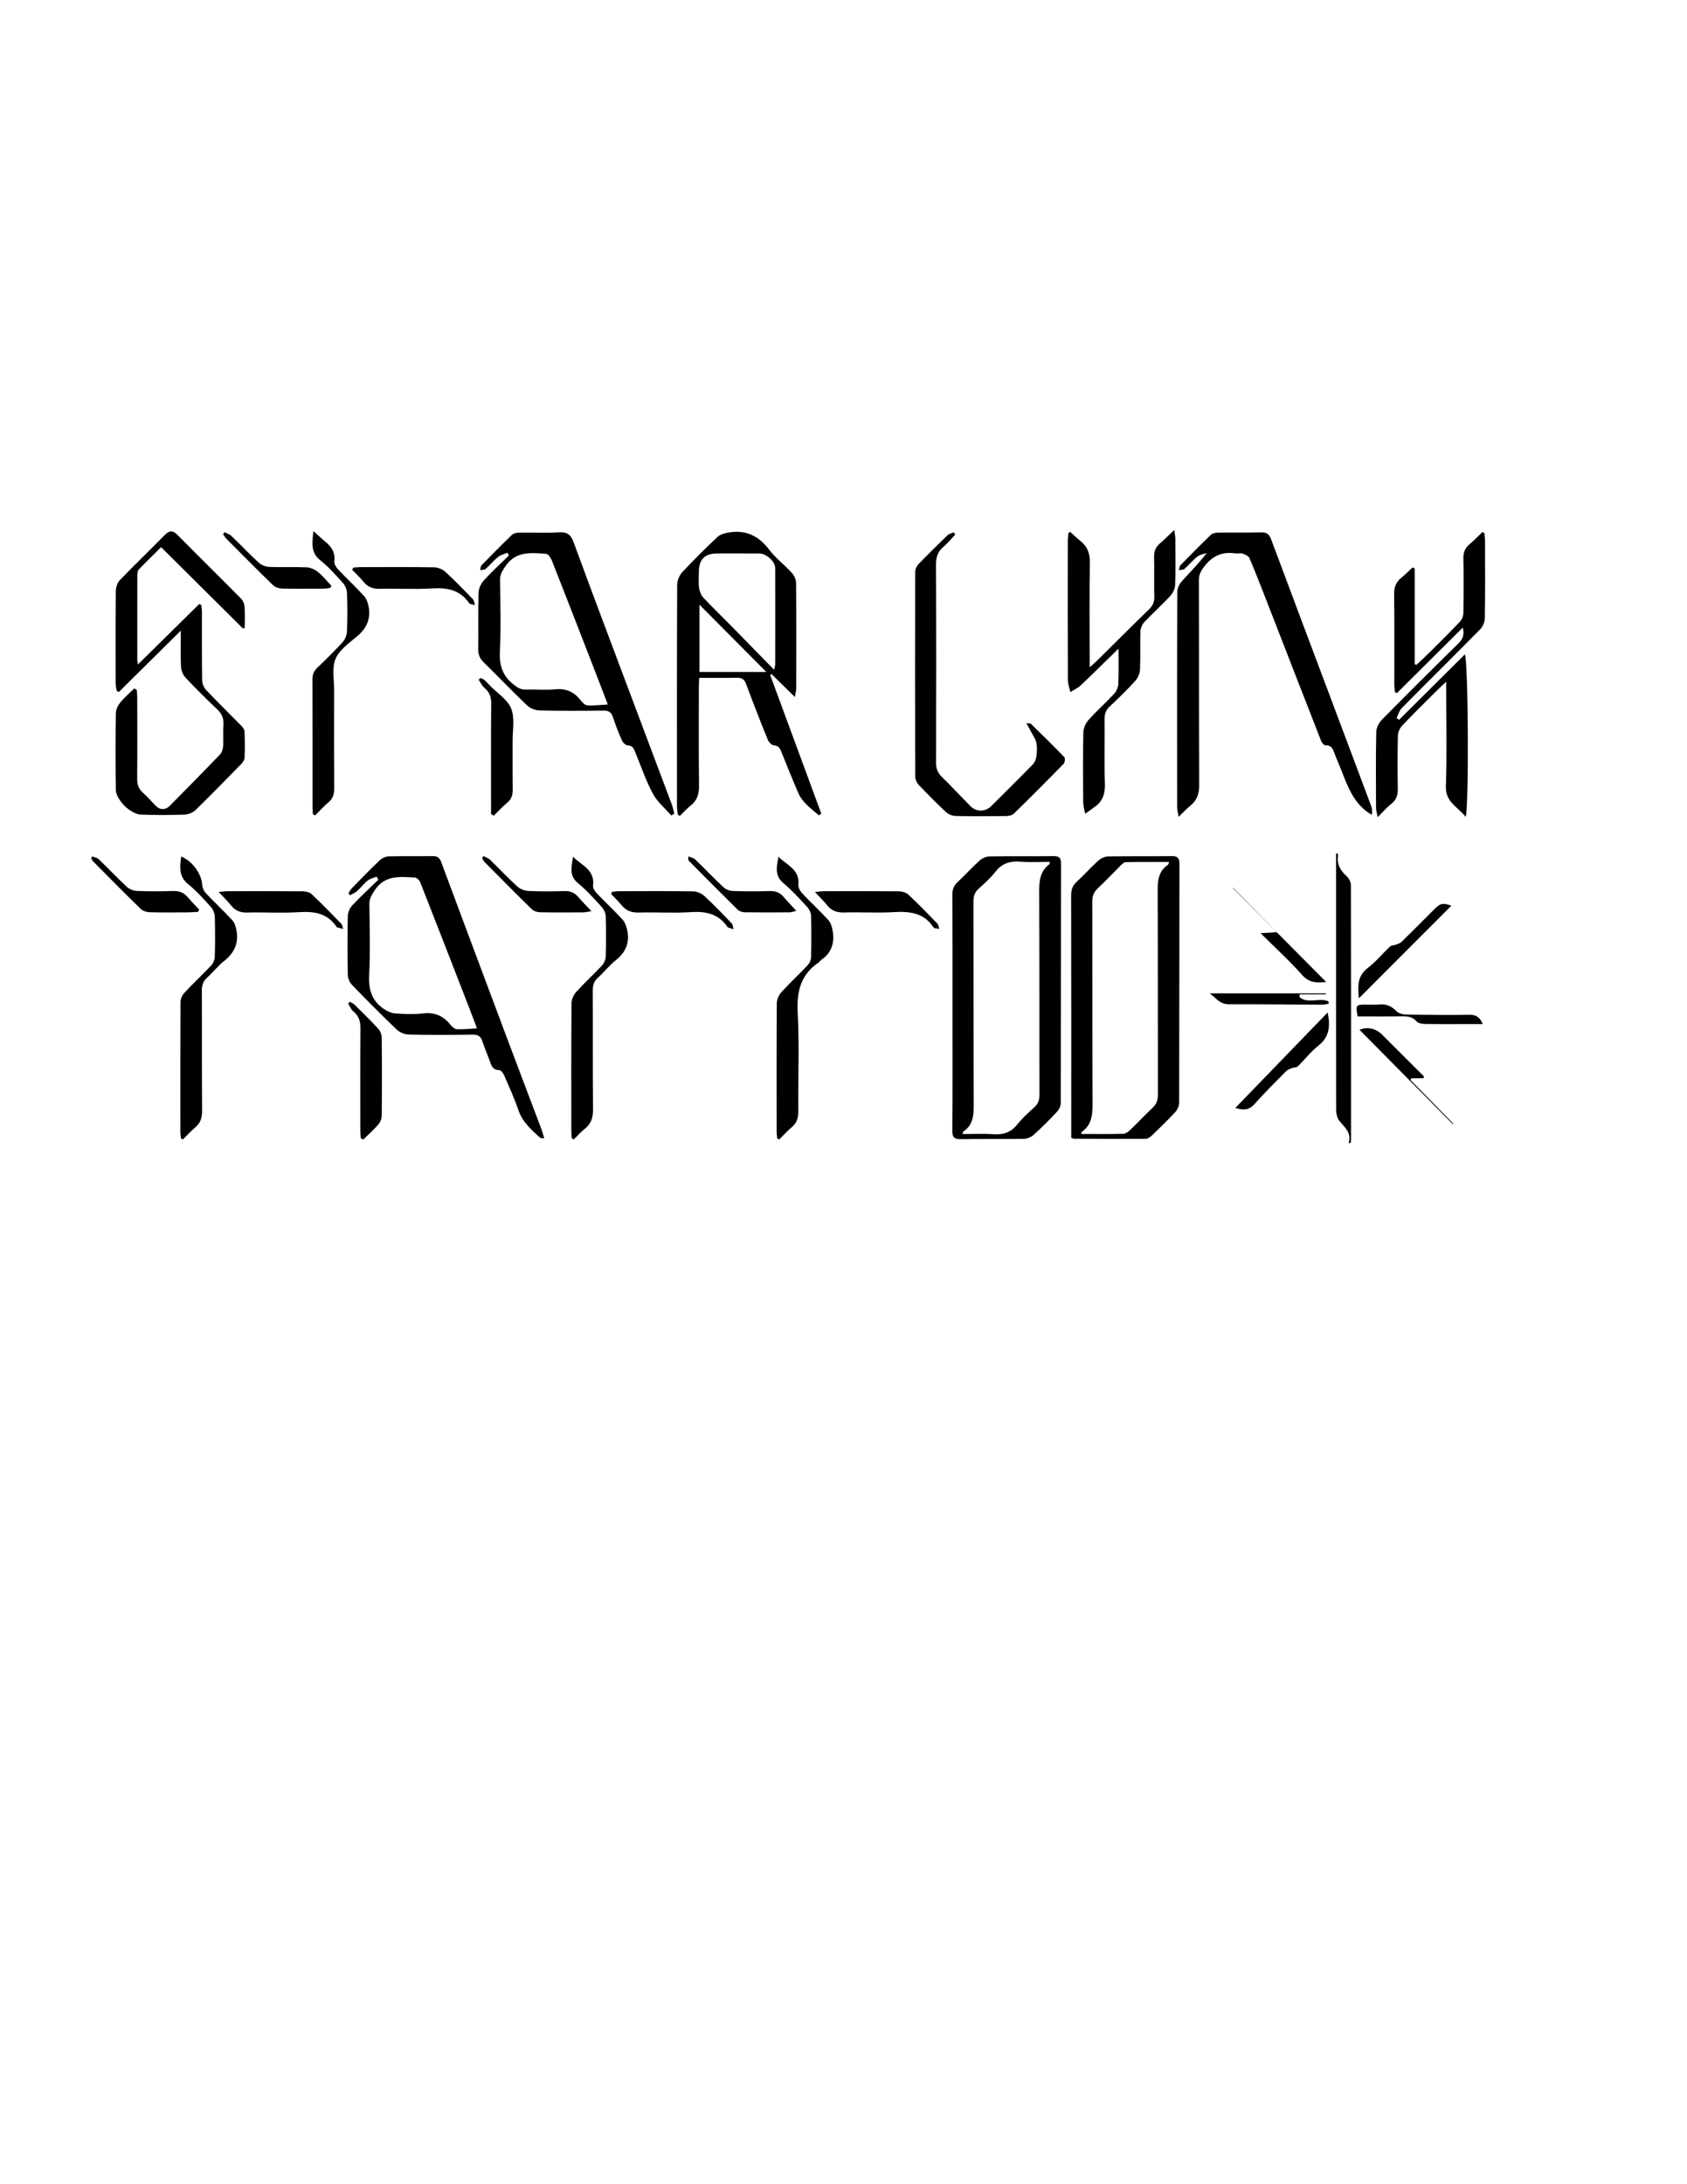 <?xml version="1.0" encoding="utf-8"?>
<!-- Generator: Adobe Illustrator 26.0.1, SVG Export Plug-In . SVG Version: 6.00 Build 0)  -->
<svg version="1.1" id="Layer_1" xmlns="http://www.w3.org/2000/svg" xmlns:xlink="http://www.w3.org/1999/xlink" x="0px" y="0px"
	 viewBox="0 0 612 792" style="enable-background:new 0 0 612 792;" xml:space="preserve"  >
<g>
	<g>
		<path d="M245.92,295.48c-0.11-0.98-0.33-1.97-0.33-2.95c-0.02-26.86-0.05-53.72,0.07-80.57c0.01-1.53,0.83-3.39,1.88-4.52
			c4.09-4.38,8.36-8.6,12.71-12.72c0.95-0.89,2.49-1.35,3.84-1.59c6.18-1.12,10.97,0.98,14.83,6.04c2.4,3.15,5.67,5.63,8.36,8.58
			c0.84,0.92,1.51,2.4,1.52,3.63c0.11,12.69,0.07,25.38,0.05,38.07c0,0.81-0.23,1.61-0.48,3.29c-3.2-3.13-5.85-5.73-8.5-8.33
			c-0.16,0.11-0.31,0.23-0.47,0.34c6.19,16.77,12.37,33.54,18.56,50.31c-0.31,0.19-0.62,0.38-0.93,0.56
			c-2.77-2.42-5.89-4.54-7.44-8.11c-2.15-4.94-4.13-9.95-6.15-14.94c-0.51-1.27-1.02-2.2-2.71-2.3c-0.79-0.05-1.84-1.17-2.2-2.05
			c-2.71-6.68-5.34-13.4-7.85-20.16c-0.66-1.78-1.59-2.36-3.44-2.31c-4.42,0.12-8.84,0.04-13.57,0.04
			c-0.05,1.21-0.14,2.21-0.14,3.22c-0.01,11.91-0.09,23.82,0.06,35.72c0.04,3-0.55,5.39-2.96,7.31c-1.44,1.14-2.67,2.53-3.99,3.81
			C246.41,295.75,246.16,295.61,245.92,295.48z M280.83,242.87c0.26-1.29,0.39-1.62,0.39-1.94c0.01-11.65,0.04-23.29,0-34.94
			c-0.01-2.4-3.2-5.28-5.76-5.3c-5.04-0.03-10.08-0.01-15.12-0.01c-4.68,0-6.8,2.1-6.81,6.74c0,1.91-0.19,3.85,0.07,5.73
			c0.18,1.26,0.73,2.67,1.58,3.58c3.26,3.5,6.72,6.8,10.07,10.21C270.29,232.06,275.3,237.21,280.83,242.87z M277.99,243.65
			c-8.05-8.1-16.17-16.27-24.24-24.39c0,7.94,0,16.11,0,24.39C262.08,243.65,270.21,243.65,277.99,243.65z"/>
		<path d="M427.56,296.21c-0.26-1.66-0.52-2.54-0.52-3.41c-0.02-26.09-0.05-52.17,0.05-78.26c0-1.29,0.79-2.82,1.68-3.81
			c2.94-3.29,6.1-6.38,8.99-10.22c-1.14,0.42-2.48,0.58-3.38,1.3c-1.69,1.35-3.07,3.07-4.7,4.5c-0.44,0.39-1.32,0.28-2,0.4
			c0.18-0.6,0.19-1.37,0.57-1.77c3.64-3.73,7.31-7.45,11.07-11.05c0.59-0.56,1.72-0.75,2.6-0.77c5.22-0.07,10.44,0.06,15.65-0.08
			c2.02-0.05,2.89,0.72,3.57,2.53c7.4,19.86,14.88,39.69,22.34,59.53c4.65,12.36,9.3,24.71,13.92,37.08
			c0.35,0.93,0.52,1.92,0.24,3.3c-0.57-0.38-1.16-0.74-1.72-1.15c-4.78-3.54-6.9-8.77-8.93-14.06c-0.93-2.43-2.02-4.8-2.93-7.24
			c-0.58-1.54-1.09-2.86-3.18-2.75c-0.53,0.03-1.37-0.99-1.64-1.69c-6.65-16.98-13.24-33.99-19.86-50.99
			c-1.99-5.1-3.96-10.21-6.12-15.23c-0.33-0.77-1.56-1.31-2.48-1.63c-0.78-0.27-1.74,0.06-2.59-0.07
			c-4.61-0.71-8.17,0.78-11.11,4.49c-1.31,1.65-2.17,3.06-2.16,5.26c0.08,24.69-0.01,49.39,0.12,74.08c0.02,3.24-0.74,5.7-3.27,7.7
			C430.46,293.25,429.32,294.52,427.56,296.21z"/>
		<path d="M388.62,412.56c0-0.99,0-1.93,0-2.87c0-28.34,0.02-56.68-0.04-85.02c0-2.09,0.55-3.59,2.09-5
			c2.69-2.46,5.11-5.22,7.82-7.65c0.92-0.82,2.37-1.46,3.58-1.48c7.65-0.13,15.3,0,22.95-0.11c2.13-0.03,2.85,0.6,2.85,2.79
			c-0.06,28.86-0.02,57.72-0.1,86.58c0,1.15-0.59,2.54-1.37,3.39c-2.76,3-5.7,5.85-8.65,8.67c-0.57,0.55-1.46,1.08-2.21,1.08
			c-8.69,0.05-17.38,0.01-26.08-0.03C389.31,412.92,389.15,412.79,388.62,412.56z M392.26,411.18c5.24,0,10.26,0.06,15.27-0.06
			c0.82-0.02,1.75-0.71,2.4-1.33c2.76-2.64,5.37-5.45,8.16-8.05c1.46-1.36,1.97-2.82,1.97-4.81c-0.06-24.42,0.02-48.84-0.09-73.26
			c-0.02-3.96,0.06-7.62,3.73-10.1c0.17-0.11,0.19-0.43,0.43-1.02c-5.38,0-10.55-0.04-15.71,0.06c-0.64,0.01-1.36,0.7-1.89,1.23
			c-2.78,2.75-5.45,5.61-8.3,8.29c-1.45,1.36-1.99,2.81-1.98,4.79c0.06,23.99-0.02,47.97,0.09,71.96c0.02,4.43,0.17,8.67-3.93,11.6
			C392.35,410.51,392.37,410.63,392.26,411.18z"/>
		<path d="M49.6,250.1c0.07,1,0.19,2,0.19,3c0.01,9.74,0.06,19.48-0.03,29.22c-0.02,2.06,0.46,3.66,2.02,5.06
			c1.68,1.5,3.16,3.22,4.74,4.84c1.49,1.53,3.5,1.56,5.04,0c6.11-6.18,12.22-12.36,18.24-18.63c0.68-0.71,1.07-1.95,1.14-2.97
			c0.16-2.6-0.1-5.23,0.1-7.82c0.18-2.39-0.62-4.07-2.35-5.7c-3.92-3.69-7.74-7.5-11.43-11.43c-0.9-0.96-1.53-2.54-1.6-3.87
			c-0.2-4.07-0.07-8.15-0.07-13.13c-7.85,7.77-15.16,15-22.47,22.24c-0.27-0.13-0.53-0.26-0.8-0.38c-0.12-0.87-0.35-1.75-0.36-2.62
			c-0.02-11.22-0.06-22.44,0.05-33.65c0.01-1.33,0.58-2.98,1.48-3.92c5.31-5.5,10.84-10.79,16.19-16.26
			c1.71-1.75,2.98-1.88,4.75-0.08c7.64,7.73,15.39,15.35,23.03,23.08c0.71,0.72,1.2,1.93,1.27,2.95c0.17,2.59,0.04,5.2,0.03,7.8
			c-0.25-0.02-0.5-0.03-0.74-0.05c-9.81-9.74-19.62-19.49-29.58-29.38c-2.98,2.95-5.58,5.48-8.09,8.1
			c-0.41,0.43-0.53,1.28-0.53,1.93c-0.03,10.35-0.02,20.7-0.01,31.04c0,0.31,0.1,0.62,0.25,1.45c7.61-7.51,14.91-14.7,22.21-21.89
			c0.24,0.09,0.49,0.18,0.73,0.27c0.09,0.87,0.25,1.74,0.25,2.61c0.02,8.26-0.05,16.52,0.08,24.78c0.02,1.21,0.66,2.68,1.49,3.56
			c4.12,4.35,8.43,8.54,12.62,12.82c0.57,0.58,1.24,1.39,1.27,2.13c0.14,3.21,0.14,6.44,0.01,9.65c-0.03,0.75-0.64,1.59-1.21,2.18
			c-5.46,5.6-10.92,11.21-16.52,16.66c-0.99,0.96-2.68,1.64-4.07,1.69c-5.3,0.19-10.61,0.21-15.91-0.01
			c-1.46-0.06-3.02-0.98-4.29-1.85c-1.26-0.87-2.37-2.08-3.24-3.36c-0.74-1.08-1.44-2.46-1.46-3.71c-0.12-9.3-0.13-18.61,0.01-27.91
			c0.02-1.31,0.79-2.8,1.64-3.85c1.5-1.83,3.33-3.39,5.03-5.06C49.01,249.78,49.31,249.94,49.6,250.1z"/>
		<path d="M345.53,367.17c0-14.25,0.03-28.5-0.04-42.75c-0.01-1.9,0.51-3.27,1.9-4.56c2.73-2.54,5.23-5.34,8-7.84
			c0.92-0.83,2.38-1.46,3.61-1.48c7.73-0.13,15.47-0.02,23.2-0.1c2.01-0.02,2.73,0.59,2.72,2.67c-0.05,28.94-0.02,57.87-0.09,86.81
			c0,1.06-0.58,2.36-1.32,3.15c-2.73,2.92-5.55,5.76-8.51,8.43c-0.91,0.83-2.38,1.43-3.61,1.45c-7.56,0.13-15.12-0.03-22.68,0.12
			c-2.45,0.05-3.26-0.56-3.24-3.14C345.59,395.67,345.53,381.42,345.53,367.17z M349.24,411.21c3.84,0,7.5-0.2,11.12,0.06
			c3.57,0.26,6.34-0.62,8.65-3.51c1.83-2.29,4.05-4.31,6.24-6.27c1.44-1.29,1.84-2.7,1.84-4.57c-0.05-24.41,0.04-48.83-0.11-73.24
			c-0.02-4.1,0.23-7.74,3.79-10.37c0.08-0.06,0.01-0.31,0.01-0.8c-3.53,0-7.07,0.21-10.58-0.06c-3.74-0.29-6.68,0.57-9.08,3.66
			c-1.75,2.24-3.92,4.18-6.06,6.09c-1.51,1.35-1.93,2.86-1.92,4.82c0.05,24.15-0.01,48.31,0.08,72.46c0.02,4.17,0.22,8.2-3.81,10.87
			C349.31,410.4,349.34,410.65,349.24,411.21z"/>
		<path d="M243.53,295.71c-2.27-2.62-5.1-4.94-6.7-7.93c-2.57-4.81-4.33-10.04-6.4-15.11c-0.51-1.26-0.95-2.28-2.66-2.37
			c-0.76-0.04-1.78-0.99-2.13-1.78c-1.24-2.77-2.35-5.62-3.29-8.5c-0.59-1.79-1.55-2.38-3.41-2.36c-7.74,0.09-15.48,0.14-23.21-0.05
			c-1.55-0.04-3.43-0.79-4.55-1.85c-5.35-5.09-10.44-10.45-15.72-15.61c-1.43-1.4-2.01-2.85-1.98-4.83
			c0.09-6.78-0.08-13.56,0.12-20.34c0.05-1.54,0.87-3.34,1.91-4.5c2.88-3.18,6.07-6.08,9.14-9.08c-0.2-0.33-0.4-0.65-0.6-0.98
			c-1.13,0.49-2.43,0.78-3.35,1.53c-1.61,1.31-2.94,2.96-4.51,4.33c-0.46,0.4-1.33,0.33-2.01,0.47c0.16-0.6,0.13-1.38,0.5-1.77
			c3.64-3.74,7.31-7.45,11.07-11.05c0.59-0.56,1.71-0.79,2.59-0.8c4.87-0.08,9.75,0.17,14.6-0.11c2.99-0.17,4.2,0.99,5.18,3.67
			c6.25,17.04,12.67,34.03,19.05,51.02c5.5,14.64,11.03,29.27,16.52,43.92c0.41,1.09,0.62,2.26,0.93,3.39
			C244.26,295.25,243.89,295.48,243.53,295.71z M220.5,255.45c-1.82-4.73-3.46-9.02-5.12-13.3c-5.03-12.95-10.05-25.91-15.15-38.83
			c-0.39-0.99-1.34-2.44-2.12-2.5c-5.51-0.4-11.12-1.07-14.87,4.67c-0.98,1.51-1.84,2.74-1.82,4.62c0.08,8.78,0.34,17.57-0.08,26.32
			c-0.24,4.97,1.06,8.67,4.94,11.75c1.44,1.14,2.66,1.96,4.57,1.88c3.47-0.14,6.98,0.24,10.42-0.11c4.05-0.42,7.02,0.89,9.43,4.05
			c0.59,0.78,1.56,1.72,2.4,1.77C215.4,255.91,217.73,255.6,220.5,255.45z"/>
		<path d="M136.65,317.9c-1.08,0.43-2.32,0.65-3.19,1.34c-1.42,1.12-2.54,2.62-3.9,3.83c-0.73,0.65-1.69,1.05-2.54,1.56
			c-0.21-0.25-0.42-0.5-0.63-0.75c0.45-0.64,0.81-1.36,1.36-1.92c3.35-3.41,6.67-6.85,10.14-10.13c0.78-0.74,2.08-1.28,3.16-1.31
			c5.3-0.13,10.6-0.01,15.91-0.09c1.63-0.02,2.49,0.53,3.08,2.1c7.96,21.41,15.97,42.8,24,64.19c4.12,10.98,8.3,21.93,12.44,32.9
			c0.35,0.93,0.57,1.9,0.96,3.2c-0.84-0.16-1.34-0.09-1.58-0.32c-3.11-2.88-6.32-5.61-7.78-9.9c-1.48-4.35-3.4-8.55-5.23-12.77
			c-0.33-0.76-1.19-1.83-1.8-1.82c-2.07,0.03-2.64-1.25-3.19-2.8c-0.91-2.53-2.01-5-2.83-7.56c-0.6-1.86-1.58-2.52-3.58-2.49
			c-7.73,0.12-15.47,0.14-23.21-0.03c-1.46-0.03-3.24-0.77-4.3-1.78c-5.53-5.28-10.92-10.71-16.23-16.22
			c-0.86-0.89-1.52-2.38-1.54-3.61c-0.14-7.13-0.15-14.26,0-21.38c0.03-1.31,0.72-2.89,1.62-3.85c3.02-3.22,6.28-6.21,9.45-9.29
			C137.04,318.63,136.84,318.27,136.65,317.9z M173.03,372.88c-1.03-2.72-1.89-5.06-2.8-7.38c-5.91-15.22-11.82-30.45-17.8-45.64
			c-0.28-0.72-1.25-1.63-1.94-1.67c-5.41-0.26-10.94-1-14.61,4.72c-1.03,1.6-1.89,2.89-1.87,4.84c0.07,8.6,0.36,17.23-0.09,25.81
			c-0.27,5.26,0.97,9.36,5.33,12.29c1.2,0.8,2.68,1.52,4.07,1.62c3.37,0.23,6.81,0.39,10.15,0c4.35-0.52,7.51,0.99,10.11,4.32
			c0.53,0.68,1.5,1.39,2.29,1.42C168.1,373.29,170.35,373.03,173.03,372.88z"/>
		<path d="M531.71,296.2c-2.99-3.74-7.38-5.36-7.18-11.08c0.4-11.46,0.12-22.95,0.12-34.43c0-0.93,0-1.85,0-3.49
			c-1.7,1.61-2.95,2.74-4.14,3.93c-4,3.99-8.03,7.95-11.9,12.06c-0.84,0.89-1.47,2.36-1.5,3.58c-0.15,6.34-0.15,12.69-0.03,19.04
			c0.05,2.34-0.42,4.17-2.36,5.68c-1.6,1.25-2.94,2.84-4.93,4.82c-0.31-1.63-0.6-2.48-0.6-3.33c-0.03-9.22-0.12-18.43,0.08-27.65
			c0.03-1.51,1.02-3.32,2.12-4.43c9.15-9.29,18.39-18.48,27.7-27.61c1.61-1.58,2.21-3.15,1.56-5.72
			c-8.1,8.05-15.98,15.9-23.87,23.74c-0.24-0.1-0.49-0.2-0.73-0.3c-0.08-0.96-0.23-1.93-0.23-2.89c-0.02-10.87,0.08-21.74-0.07-32.6
			c-0.04-2.6,0.68-4.49,2.67-6.08c1.42-1.14,2.71-2.46,4.05-3.69c0.25,0.14,0.5,0.27,0.75,0.41c0,11.56,0,23.12,0,34.68
			c0.21,0.08,0.42,0.17,0.63,0.25c1.66-1.57,3.35-3.12,4.97-4.73c3.64-3.62,7.29-7.21,10.81-10.94c0.73-0.78,1.23-2.09,1.24-3.17
			c0.11-6.52,0.14-13.04,0.01-19.56c-0.04-2.17,0.46-3.85,2.15-5.27c1.67-1.41,3.19-3,4.77-4.51c0.23,0.12,0.47,0.24,0.7,0.36
			c0.08,0.9,0.23,1.79,0.23,2.69c0.02,9.39,0.08,18.78-0.07,28.17c-0.02,1.38-0.71,3.07-1.68,4.05
			c-9.45,9.6-19.05,19.06-28.52,28.64c-0.89,0.9-1.22,2.37-1.81,3.58c0.3,0.2,0.6,0.41,0.9,0.61c7.93-7.89,15.86-15.77,23.85-23.72
			C532.64,239.19,532.94,292.3,531.71,296.2z"/>
		<path d="M405.76,235.2c-4.86,4.74-9.23,9.08-13.7,13.31c-1.07,1.01-2.49,1.64-3.75,2.45c-0.32-1.44-0.9-2.87-0.91-4.31
			c-0.06-16.69-0.05-33.39-0.03-50.08c0-1.09,0.13-2.18,0.2-3.27c0.22-0.15,0.44-0.29,0.66-0.44c1.22,1.08,2.38,2.23,3.66,3.24
			c2.65,2.1,3.56,4.68,3.49,8.14c-0.22,11.38-0.08,22.78-0.08,34.17c0,0.94,0,1.88,0,3.56c1.3-1.17,2.18-1.9,2.98-2.7
			c6.18-6.11,12.31-12.26,18.55-18.31c1.36-1.32,1.97-2.64,1.92-4.55c-0.13-4.78,0.05-9.56-0.08-14.34
			c-0.06-2.09,0.53-3.67,2.12-5.02c1.61-1.37,3.1-2.88,5.22-4.88c0.2,1.65,0.37,2.45,0.37,3.25c0.02,5.56,0.13,11.13-0.07,16.69
			c-0.05,1.38-0.84,2.99-1.8,4.02c-3.01,3.25-6.33,6.21-9.37,9.43c-0.79,0.84-1.38,2.22-1.42,3.38c-0.16,4.6,0.06,9.22-0.15,13.82
			c-0.06,1.4-0.75,3.05-1.7,4.09c-2.92,3.22-6.01,6.29-9.21,9.22c-1.51,1.39-1.97,2.85-1.95,4.8c0.08,7.65-0.16,15.31,0.12,22.95
			c0.14,3.7-0.63,6.63-3.71,8.78c-1.16,0.81-2.3,1.64-3.46,2.46c-0.24-1.38-0.69-2.76-0.7-4.15c-0.07-8.43-0.13-16.87,0.05-25.3
			c0.03-1.54,0.81-3.37,1.85-4.52c2.95-3.3,6.29-6.25,9.3-9.5c0.84-0.91,1.47-2.36,1.52-3.6
			C405.88,243.86,405.76,239.72,405.76,235.2z"/>
		<path d="M372.33,262.23c1.13,0.12,1.47,0.05,1.61,0.19c4.09,4.01,8.2,8.01,12.17,12.14c0.38,0.39,0.19,1.95-0.28,2.43
			c-5.95,6.1-11.96,12.13-18.06,18.07c-0.64,0.62-1.89,0.84-2.87,0.85c-6.08,0.07-12.17,0.11-18.25-0.03
			c-1.17-0.03-2.58-0.59-3.43-1.38c-3.43-3.2-6.74-6.53-9.97-9.94c-0.69-0.73-1.21-1.94-1.22-2.94
			c-0.07-24.77-0.07-49.54-0.01-74.32c0-0.91,0.51-2.04,1.15-2.7c3.44-3.57,6.97-7.04,10.53-10.48c0.57-0.55,1.49-0.75,2.24-1.11
			c0.2,0.27,0.41,0.53,0.61,0.8c-1.43,1.51-2.75,3.17-4.33,4.5c-2.04,1.72-2.67,3.71-2.66,6.36c0.1,23.99,0.08,47.98,0.02,71.97
			c-0.01,2.08,0.59,3.59,2.07,5.04c3.54,3.46,6.92,7.08,10.38,10.62c2.11,2.16,5.4,2.15,7.57-0.01
			c5.05-5.03,10.12-10.04,15.09-15.14c0.7-0.72,1.16-1.88,1.29-2.9c0.21-1.62,0.31-3.35-0.02-4.93c-0.29-1.4-1.23-2.66-1.91-3.97
			C373.59,264.45,373.08,263.57,372.33,262.23z"/>
		<path d="M282.4,310.64c2.94,3.04,7.78,4.57,7.23,10.13c-0.1,1,0.61,2.33,1.35,3.12c3.09,3.29,6.43,6.35,9.48,9.68
			c0.89,0.97,1.36,2.5,1.6,3.85c0.76,4.32-0.3,8.03-4.12,10.63c-0.35,0.24-0.56,0.68-0.92,0.92c-6.5,4.39-8.05,10.48-7.64,18.13
			c0.63,11.95,0.11,23.97,0.22,35.95c0.02,2.37-0.57,4.16-2.38,5.69c-1.61,1.36-3.03,2.94-4.54,4.43c-0.24-0.11-0.49-0.22-0.73-0.33
			c-0.07-0.89-0.21-1.78-0.21-2.67c-0.01-15.46-0.05-30.93,0.06-46.39c0.01-1.37,0.74-3.01,1.68-4.04c3.04-3.34,6.37-6.4,9.47-9.68
			c0.7-0.74,1.26-1.92,1.28-2.91c0.13-5.04,0.14-10.08,0-15.11c-0.03-1.07-0.64-2.34-1.38-3.14c-2.77-2.99-5.51-6.07-8.64-8.66
			C280.86,317.47,281.79,314.18,282.4,310.64z"/>
		<path d="M207.87,310.65c3.08,3.09,8.01,4.76,7.27,10.45c-0.11,0.83,0.55,1.98,1.2,2.66c3.11,3.27,6.44,6.34,9.48,9.68
			c0.94,1.03,1.47,2.62,1.76,4.04c0.88,4.37-0.6,7.83-4.13,10.65c-2.36,1.88-4.26,4.33-6.51,6.37c-1.41,1.28-1.91,2.66-1.9,4.56
			c0.07,14.33-0.04,28.67,0.1,43c0.03,3.02-0.57,5.37-3.01,7.27c-1.45,1.12-2.67,2.55-3.99,3.84c-0.23-0.12-0.46-0.25-0.69-0.37
			c-0.07-0.9-0.19-1.79-0.19-2.69c-0.01-15.46-0.05-30.93,0.07-46.39c0.01-1.36,0.76-3,1.69-4.03c2.97-3.28,6.26-6.26,9.28-9.5
			c0.79-0.85,1.4-2.21,1.44-3.35c0.16-4.86,0.16-9.73,0-14.59c-0.04-1.15-0.65-2.51-1.44-3.37c-2.76-3.01-5.5-6.08-8.64-8.66
			C206.28,317.43,207.42,314.12,207.87,310.65z"/>
		<path d="M113.51,295.28c-0.04-0.92-0.12-1.84-0.12-2.76c-0.01-15.38,0.02-30.77-0.04-46.15c-0.01-1.8,0.5-3.07,1.81-4.31
			c3.16-2.98,6.25-6.05,9.17-9.26c0.88-0.97,1.49-2.52,1.54-3.83c0.18-4.69,0.17-9.39,0-14.08c-0.05-1.22-0.69-2.66-1.52-3.57
			c-2.56-2.83-5.12-5.75-8.1-8.11c-3.52-2.78-3.06-6.18-2.55-10.64c1.71,1.53,2.94,2.73,4.27,3.81c2.29,1.85,3.72,3.97,3.32,7.14
			c-0.11,0.9,0.59,2.14,1.29,2.88c3.1,3.29,6.42,6.37,9.47,9.7c0.89,0.97,1.41,2.46,1.67,3.8c0.89,4.58-0.79,8.09-4.42,11.05
			c-2.87,2.35-6.3,4.85-7.61,8.05c-1.34,3.3-0.46,7.52-0.47,11.33c-0.02,11.82-0.05,23.64,0.03,35.46c0.02,2.17-0.49,3.82-2.19,5.24
			c-1.7,1.41-3.17,3.09-4.75,4.65C114.04,295.55,113.78,295.42,113.51,295.28z"/>
		<path d="M65.73,310.57c4.08,1.64,7.39,6.36,7.6,10.13c0.06,1.08,0.58,2.35,1.31,3.14c3.15,3.36,6.54,6.49,9.66,9.87
			c0.83,0.9,1.24,2.36,1.48,3.63c0.88,4.58-0.75,8.15-4.41,11.06c-2.23,1.77-4.02,4.09-6.15,6.01c-1.49,1.33-2.01,2.79-2,4.77
			c0.08,14.52-0.02,29.04,0.09,43.56c0.02,2.55-0.55,4.5-2.55,6.14c-1.57,1.29-2.93,2.84-4.39,4.27c-0.23-0.09-0.47-0.18-0.7-0.27
			c-0.08-0.79-0.23-1.58-0.23-2.37c-0.01-15.74-0.04-31.48,0.05-47.21c0.01-1.13,0.65-2.5,1.44-3.35c3.14-3.36,6.52-6.51,9.68-9.87
			c0.74-0.78,1.28-2.07,1.31-3.15c0.14-4.87,0.15-9.74,0-14.6c-0.04-1.16-0.59-2.53-1.36-3.39c-2.63-2.89-5.24-5.87-8.27-8.31
			C64.83,317.84,65.23,314.46,65.73,310.57z"/>
		<path d="M489.23,414.56c1.22-3.9-1.51-5.81-3.42-8.23c-0.76-0.96-1.07-2.51-1.08-3.8c-0.06-28.17-0.04-56.34-0.04-84.5
			c0-2.83,0-5.67,0-8.5c0.18-0.02,0.36-0.05,0.53-0.07c0.07,0.25,0.23,0.51,0.19,0.74c-0.53,3.17,0.83,5.44,3.11,7.51
			c0.85,0.77,1.57,2.2,1.57,3.33c0.08,30.78,0.05,61.55,0.04,92.33c0,0.33-0.07,0.66-0.11,0.98
			C489.76,414.42,489.49,414.49,489.23,414.56z"/>
		<path d="M130.89,412.74c-0.06-1-0.16-1.99-0.17-2.99c-0.01-12.25-0.08-24.5,0.05-36.75c0.03-2.66-0.59-4.66-2.66-6.35
			c-0.82-0.67-1.23-1.85-1.83-2.8c0.24-0.19,0.48-0.38,0.72-0.58c0.55,0.34,1.18,0.6,1.63,1.04c2.9,2.87,5.83,5.72,8.59,8.72
			c0.73,0.8,1.25,2.11,1.26,3.19c0.1,9.47,0.1,18.94,0,28.41c-0.01,1.08-0.57,2.35-1.29,3.18c-1.68,1.92-3.6,3.62-5.43,5.41
			C131.47,413.06,131.18,412.9,130.89,412.74z"/>
		<path d="M178.14,295.19c0-1.01,0-2.03,0-3.04c0-12.34-0.06-24.69,0.05-37.03c0.02-2.38-0.6-4.13-2.41-5.66
			c-0.91-0.77-1.44-1.98-2.14-3c0.22-0.2,0.45-0.41,0.67-0.61c0.48,0.24,1.04,0.39,1.43,0.73c0.72,0.62,1.35,1.35,2.01,2.04
			c2.66,2.74,6.4,5.05,7.7,8.33c1.38,3.47,0.48,7.86,0.51,11.84c0.04,5.82-0.05,11.65,0.04,17.47c0.03,1.97-0.41,3.48-1.98,4.79
			c-1.74,1.44-3.27,3.14-4.89,4.73C178.81,295.59,178.48,295.39,178.14,295.19z"/>
		<path d="M79.33,323.42c1.71-0.14,2.53-0.27,3.35-0.27c9.02-0.01,18.05-0.04,27.07,0.04c1.12,0.01,2.54,0.31,3.3,1.03
			c3.67,3.44,7.18,7.05,10.68,10.66c0.45,0.46,0.52,1.3,0.77,1.96c-0.73-0.18-1.47-0.36-2.2-0.56c-0.07-0.02-0.14-0.11-0.19-0.18
			c-3.29-4.92-8.02-5.7-13.55-5.35c-6.22,0.4-12.49-0.01-18.74,0.14c-2.46,0.06-4.35-0.53-5.91-2.47
			C82.67,326.86,81.22,325.46,79.33,323.42z"/>
		<path d="M128.2,205.8c0.83-0.05,1.66-0.15,2.49-0.16c8.94-0.01,17.88-0.08,26.82,0.07c1.38,0.02,3.03,0.72,4.06,1.65
			c3.46,3.16,6.71,6.53,9.97,9.91c0.48,0.5,0.53,1.42,0.78,2.15c-0.73-0.23-1.8-0.24-2.14-0.74c-3.3-4.77-7.88-5.66-13.34-5.32
			c-6.31,0.4-12.67-0.02-19,0.15c-2.48,0.06-4.34-0.57-5.91-2.49c-1.28-1.57-2.77-2.96-4.17-4.42
			C127.9,206.33,128.05,206.06,128.2,205.8z"/>
		<path d="M295.64,323.44c1.7-0.15,2.52-0.29,3.33-0.29c9.02-0.02,18.04-0.05,27.06,0.04c1.19,0.01,2.66,0.42,3.49,1.19
			c3.61,3.37,7.05,6.93,10.49,10.48c0.45,0.47,0.52,1.3,0.77,1.96c-0.74-0.17-1.85-0.1-2.15-0.56c-3.48-5.27-8.54-5.86-14.28-5.52
			c-5.96,0.36-11.97-0.04-17.95,0.13c-2.64,0.08-4.7-0.54-6.36-2.64C298.86,326.75,297.47,325.42,295.64,323.44z"/>
		<path d="M221.95,323.4c0.88-0.09,1.75-0.25,2.63-0.25c8.95-0.02,17.9-0.08,26.85,0.06c1.39,0.02,3.05,0.73,4.08,1.67
			c3.45,3.17,6.7,6.57,9.94,9.96c0.46,0.48,0.44,1.41,0.64,2.14c-0.67-0.23-1.34-0.45-2-0.69c-0.07-0.03-0.14-0.11-0.19-0.18
			c-3.25-4.75-7.81-5.74-13.31-5.37c-6.23,0.42-12.51-0.02-18.76,0.15c-2.67,0.08-4.69-0.61-6.36-2.69c-1.12-1.4-2.46-2.63-3.7-3.94
			C221.84,323.98,221.89,323.69,221.95,323.4z"/>
		<path d="M481.64,367.13c0.99,4.92,0.69,8.84-3.34,12.01c-2.77,2.18-4.97,5.07-7.52,7.55c-0.46,0.44-1.41,0.35-2.09,0.61
			c-0.73,0.28-1.55,0.54-2.07,1.07c-3.9,3.95-7.85,7.86-11.54,12c-1.96,2.21-4.02,2.27-6.94,1.38
			C459.36,390.15,470.36,378.79,481.64,367.13z"/>
		<path d="M492.96,362c-0.38-4.18-0.72-8.02,3.24-11.02c2.95-2.24,5.34-5.22,8.06-7.77c0.48-0.45,1.42-0.39,2.11-0.66
			c0.73-0.28,1.56-0.52,2.09-1.04c3.98-3.89,7.9-7.83,11.82-11.77c2.22-2.24,3.1-2.43,6.24-1.34
			C515.45,339.48,504.31,350.64,492.96,362z"/>
		<path d="M71.86,330.65c-1.26,0.06-2.52,0.17-3.77,0.18c-4.6,0.02-9.2,0.08-13.79-0.05c-1.1-0.03-2.47-0.44-3.23-1.18
			c-5.78-5.62-11.44-11.37-17.13-17.09c-0.35-0.35-0.57-0.82-0.85-1.23c0.11-0.25,0.21-0.5,0.32-0.76c0.82,0.34,1.83,0.47,2.42,1.04
			c3.44,3.3,6.71,6.78,10.2,10.03c0.9,0.83,2.36,1.42,3.59,1.47c4.33,0.18,8.68,0.18,13.01,0.02c2.27-0.08,4.02,0.51,5.48,2.26
			c1.3,1.56,2.77,2.98,4.16,4.47C72.13,330.1,71.99,330.38,71.86,330.65z"/>
		<path d="M81.5,192.96c0.84,0.47,1.83,0.78,2.5,1.43c3.32,3.19,6.49,6.55,9.88,9.65c0.96,0.88,2.51,1.48,3.82,1.53
			c4.51,0.18,9.04-0.06,13.55,0.15c1.4,0.06,2.97,0.77,4.07,1.66c1.81,1.48,3.29,3.35,4.91,5.05c-0.14,0.25-0.27,0.5-0.41,0.75
			c-0.81,0.09-1.62,0.26-2.43,0.27c-5.04,0.02-10.08,0.08-15.12-0.04c-1.1-0.03-2.46-0.47-3.22-1.22
			c-5.68-5.5-11.24-11.13-16.82-16.73c-0.51-0.51-0.88-1.15-1.31-1.73C81.11,193.46,81.3,193.21,81.5,192.96z"/>
		<path d="M175.37,310.42c0.82,0.44,1.78,0.73,2.42,1.35c3.31,3.19,6.46,6.57,9.86,9.66c1.02,0.93,2.66,1.57,4.05,1.64
			c4.33,0.21,8.68,0.17,13.02,0.04c2.09-0.07,3.68,0.54,5.03,2.12c1.37,1.6,2.86,3.1,4.8,5.17c-1.55,0.23-2.26,0.43-2.98,0.43
			c-5.21,0.03-10.42,0.07-15.63-0.04c-1.03-0.02-2.31-0.41-3.02-1.1c-5.78-5.64-11.45-11.38-17.14-17.12
			c-0.39-0.39-0.59-0.95-0.88-1.44C175.05,310.89,175.21,310.66,175.37,310.42z"/>
		<path d="M288.88,330.28c-1.22,0.29-1.78,0.53-2.34,0.54c-5.47,0.03-10.94,0.06-16.41-0.02c-0.87-0.01-1.95-0.38-2.55-0.97
			c-5.94-5.85-11.81-11.77-17.68-17.69c-0.22-0.22-0.32-0.58-0.15-1.6c0.82,0.35,1.83,0.51,2.43,1.09
			c3.45,3.31,6.73,6.78,10.22,10.04c0.84,0.79,2.22,1.37,3.37,1.41c4.51,0.16,9.03,0.16,13.54,0.02c2.11-0.07,3.67,0.61,5.01,2.17
			C285.67,326.87,287.14,328.38,288.88,330.28z"/>
		<path d="M481.09,356.06c-2.9,0.29-5.96,0.61-8.77-2.58c-4.51-5.12-9.61-9.73-15.01-15.1c2.18-0.14,3.66-0.23,5.87-0.37
			c-5.51-5.6-10.67-10.83-15.82-16.06c-0.03,0.03-0.06,0.06-0.09,0.09C458.57,333.4,469.86,344.77,481.09,356.06z"/>
		<path d="M482,363.97c-0.85,0.12-1.7,0.35-2.55,0.34c-11.28-0.05-22.56-0.19-33.84-0.17c-2.93,0.01-4.31-2.05-6.75-3.94
			c14.5,0,28.31,0,42.12,0c0.01,0.12,0.01,0.23,0.02,0.35c-3.16,0-6.33,0-9.49,0c-0.05,0.31-0.09,0.61-0.14,0.92
			c2.99,2.77,7.26,0.11,10.55,1.63C481.95,363.4,481.98,363.68,482,363.97z"/>
		<path d="M516.36,390.98c-1.44,0-2.87,0-4.31,0c-0.13,0.2-0.26,0.39-0.39,0.59c5.18,5.28,10.36,10.55,15.54,15.83
			c-0.07,0.06-0.13,0.12-0.2,0.18c-11.31-11.43-22.62-22.86-33.8-34.17c2.7-1.15,5.83-0.59,8.14,1.71
			c5.09,5.08,10.18,10.15,15.27,15.23C516.52,390.55,516.44,390.76,516.36,390.98z"/>
		<path d="M492.52,368.55c-0.77-4.12-0.65-4.27,2.93-4.28c1.56,0,3.14,0.14,4.68-0.03c2.63-0.3,4.63,0.52,6.48,2.43
			c0.76,0.79,2.27,1.18,3.45,1.2c7.72,0.14,15.45,0.21,23.17,0.1c2.39-0.03,3.65,0.98,4.7,3.36c-1.79,0-3.31,0-4.84,0
			c-5.38,0-10.76,0.05-16.14-0.04c-1.05-0.02-2.48-0.24-3.07-0.93c-1.52-1.78-3.33-1.86-5.38-1.84
			C503.23,368.6,497.94,368.55,492.52,368.55z"/>
	</g>
</g>
</svg>
